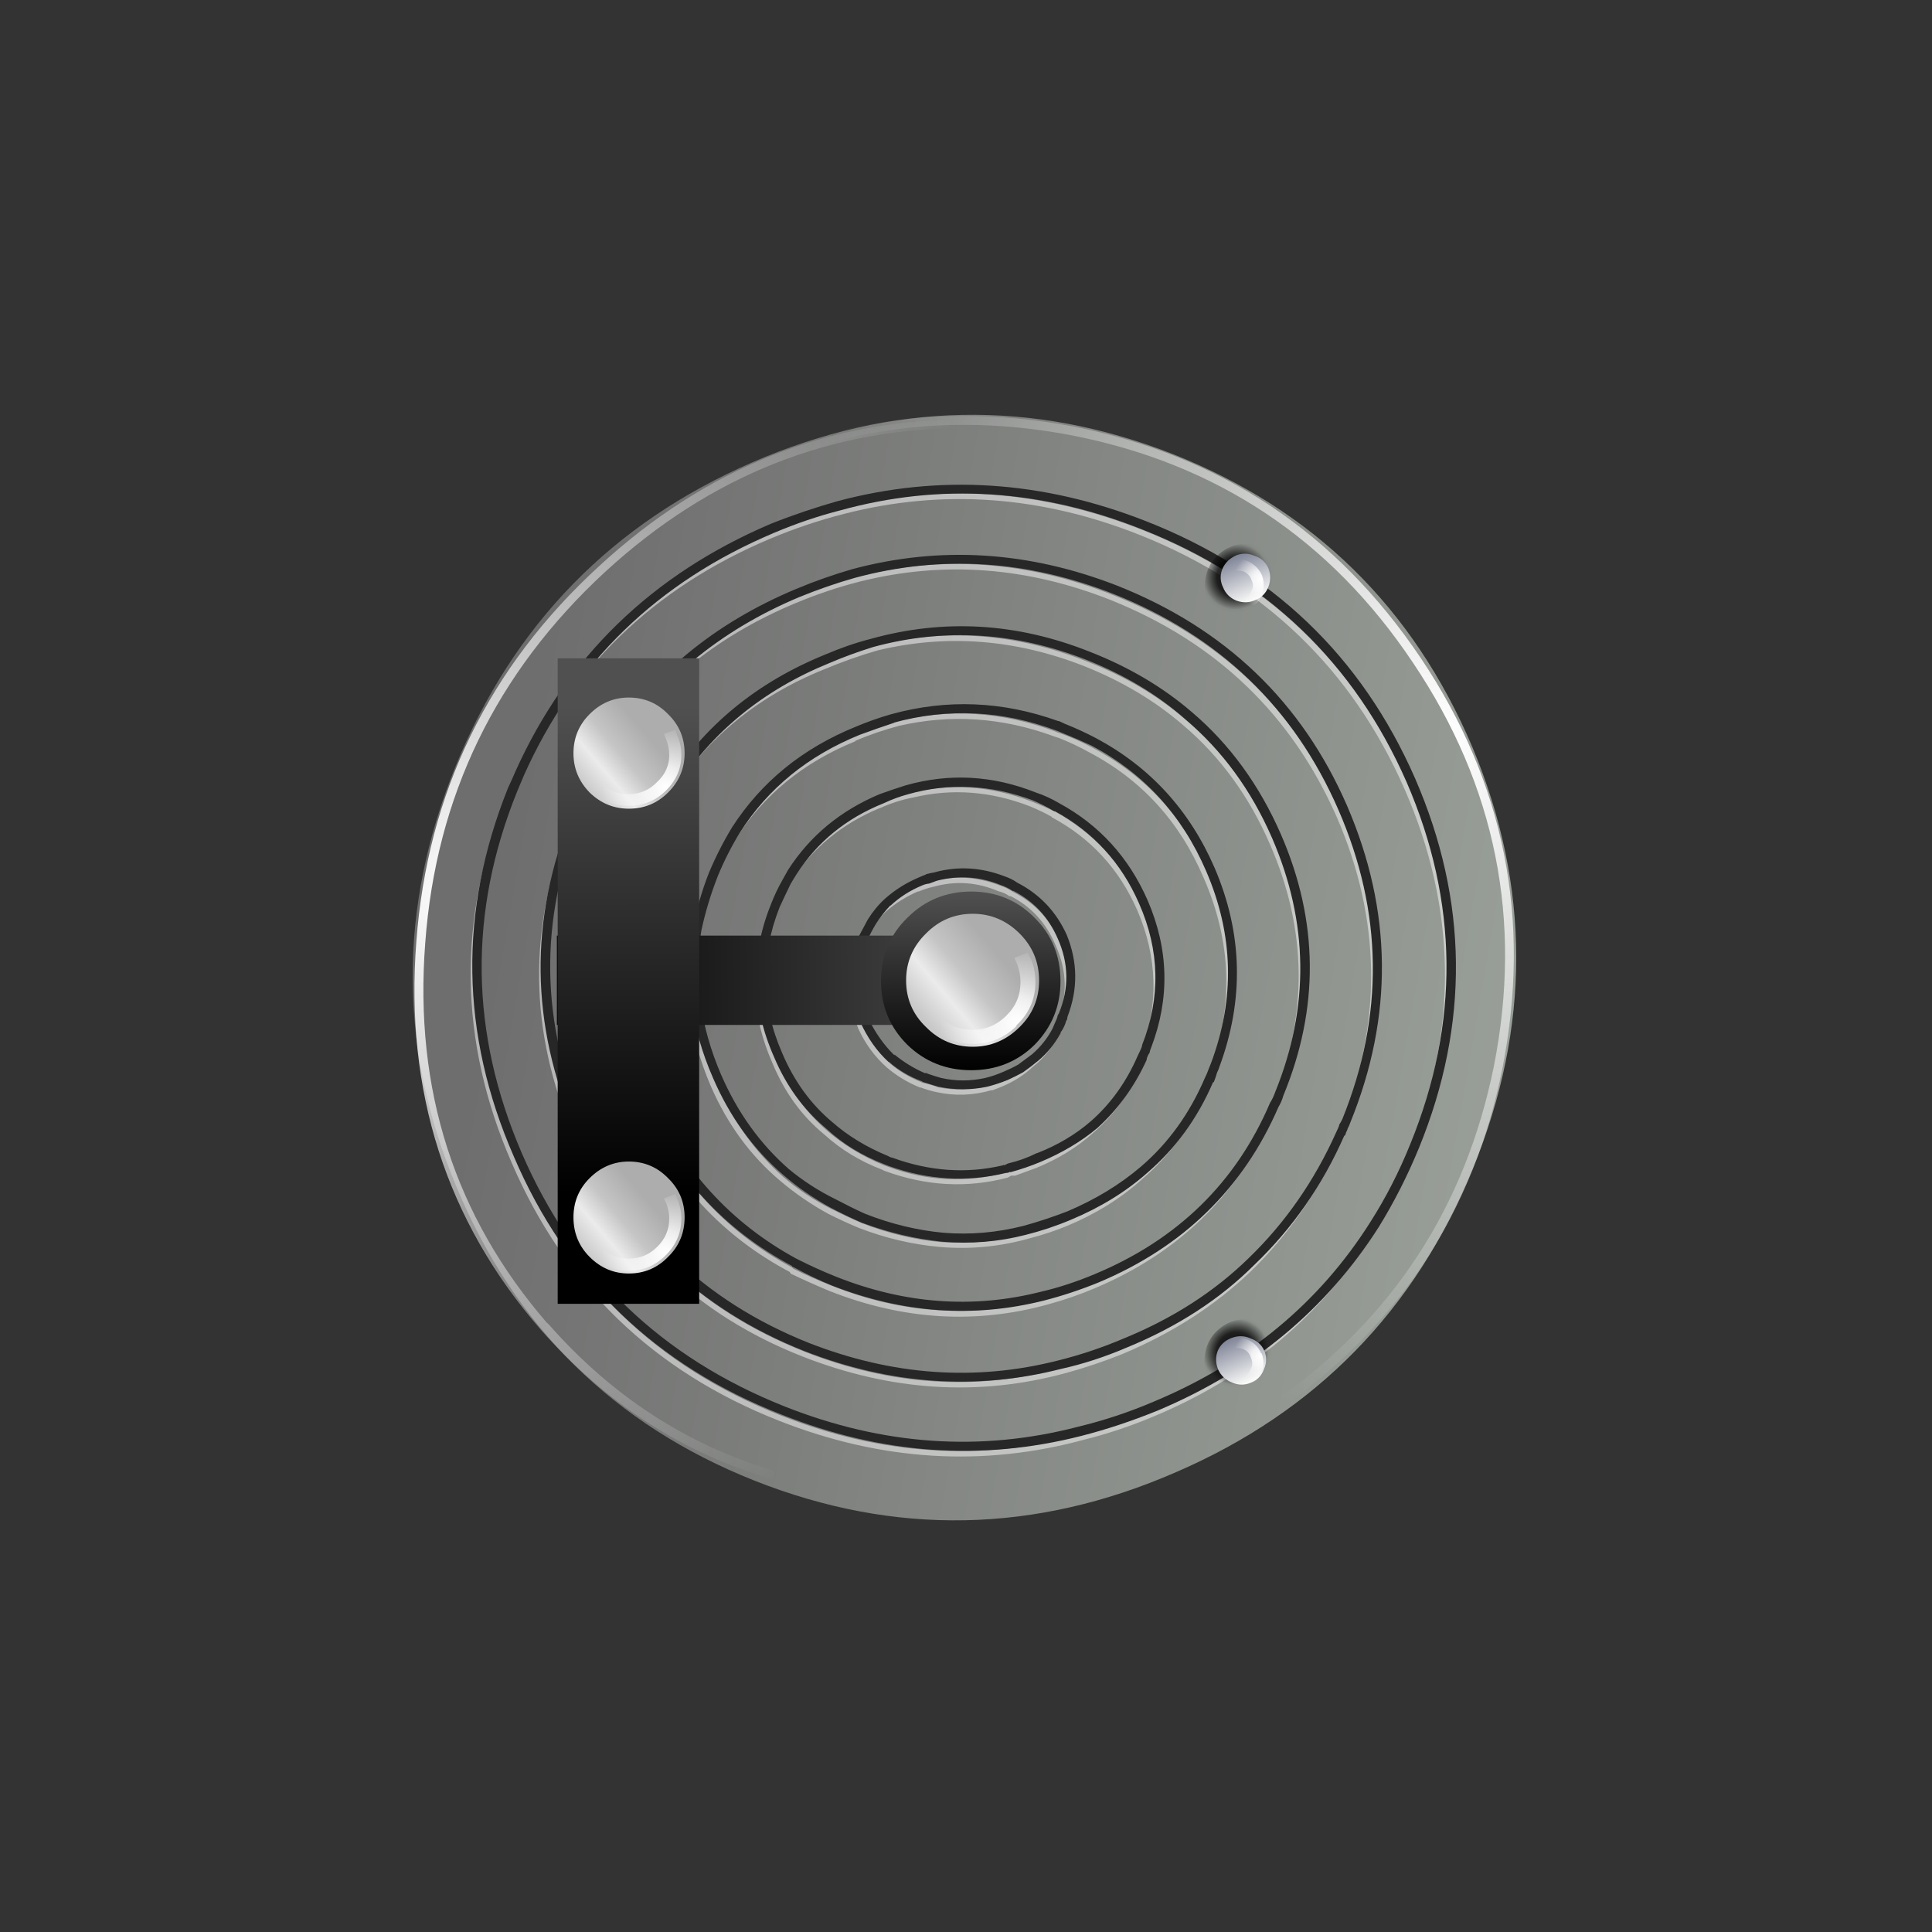 <?xml version="1.0" encoding="utf-8"?>
<!-- Generator: Adobe Illustrator 14.0.0, SVG Export Plug-In . SVG Version: 6.00 Build 43363)  -->
<!DOCTYPE svg PUBLIC "-//W3C//DTD SVG 1.1//EN" "http://www.w3.org/Graphics/SVG/1.1/DTD/svg11.dtd">
<svg version="1.1" id="Layer_2" xmlns="http://www.w3.org/2000/svg" xmlns:xlink="http://www.w3.org/1999/xlink" x="0px" y="0px"
	 width="239px" height="239px" viewBox="0 0 239 239" enable-background="new 0 0 239 239" xml:space="preserve">
<rect x="0" y="0" width="239" height="239" fill="#333333" stroke="none"/>
<g>
	<g>
		
			<linearGradient id="SVGID_1_" gradientUnits="userSpaceOnUse" x1="-1211.281" y1="2348.771" x2="-995.72" y2="2386.093" gradientTransform="matrix(1 0 0 1 1273.588 -2238.933)">
			<stop  offset="0" style="stop-color:#6E6E6E"/>
			<stop  offset="1" style="stop-color:#B8C2B7"/>
		</linearGradient>
		<path fill="url(#SVGID_1_)" d="M145.152,56.199c17.329,6.869,29.67,18.949,37,36.25c7.201,17.229,7.221,34.6,0.051,52.1
			c-7.17,17.57-19.399,30.08-36.699,37.555c-17.396,7.6-34.8,7.945-52.198,1.049c-17.33-6.898-29.602-18.979-36.802-36.25
			c-7.229-17.17-7.278-34.529-0.148-52.104c7.13-17.526,19.37-30.066,36.7-37.6C110.353,49.699,127.723,49.369,145.152,56.199z"/>
	</g>
	<g>
		<path fill="#FFFFFF" fill-opacity="0.498" d="M107.052,114.748c0.632-0.896,1.33-1.699,2.102-2.396c1.229-1.104,2.631-2,4.2-2.7
			c0.67-0.271,1.33-0.474,2-0.604c2.729-0.771,5.521-0.6,8.352,0.5c0.602,0.199,1.148,0.474,1.648,0.804
			c2.67,1.366,4.629,3.47,5.896,6.3c1.435,3.33,1.5,6.672,0.199,10c-0.029,0.066-0.068,0.172-0.102,0.301
			c-0.069,0.131-0.121,0.279-0.148,0.449c-0.199,0.396-0.398,0.801-0.602,1.2c-0.671,1.301-1.604,2.42-2.805,3.351
			c-0.525,0.5-1.129,0.971-1.799,1.399c-0.57,0.366-1.201,0.696-1.896,1c-0.475,0.196-0.934,0.38-1.398,0.551v-0.051
			c-2.301,0.67-4.58,0.75-6.851,0.25c-0.632-0.134-1.271-0.319-1.899-0.554c-0.101,0-0.221-0.026-0.351-0.102
			c-1.432-0.601-2.729-1.398-3.899-2.398c-1.471-1.301-2.631-2.881-3.5-4.75c-0.7-1.672-1.07-3.316-1.101-4.946
			c-0.102-1.771,0.22-3.53,0.948-5.304C106.321,116.278,106.651,115.519,107.052,114.748z M109.552,112.797
			c-0.698,0.671-1.3,1.451-1.8,2.354c-0.47,0.671-0.83,1.37-1.101,2.101c-0.63,1.67-0.92,3.354-0.852,5.05
			c0.03,1.569,0.37,3.133,1,4.7c0.802,1.771,1.9,3.279,3.302,4.55c1.13,0.974,2.42,1.729,3.851,2.304c0.1,0.066,0.18,0.1,0.25,0.1
			c0.6,0.131,1.22,0.32,1.85,0.551c2.132,0.436,4.28,0.32,6.45-0.35c0.434-0.131,0.879-0.281,1.354-0.451
			c0.629-0.299,1.229-0.58,1.801-0.85c0.699-0.4,1.279-0.854,1.75-1.354c1.102-0.896,1.971-1.979,2.602-3.25
			c0.199-0.371,0.369-0.75,0.5-1.146c0.07-0.133,0.133-0.25,0.199-0.354c0.068-0.131,0.104-0.271,0.104-0.396
			c1.271-3.133,1.196-6.25-0.199-9.354c-1.17-2.801-3.028-4.851-5.604-6.146c-0.025,0-0.076,0-0.146,0
			c-0.37-0.271-0.819-0.475-1.354-0.604c-2.629-1.131-5.317-1.317-8.049-0.551c-0.601,0.131-1.221,0.33-1.851,0.6v-0.049
			C112.071,110.918,110.723,111.769,109.552,112.797z M108.501,99.398c1.432-0.63,2.852-1.08,4.25-1.354
			c4.932-1.17,9.879-0.801,14.854,1.104c1.025,0.396,1.979,0.816,2.852,1.25h0.051c4.898,2.7,8.5,6.67,10.804,11.896
			c2.67,6.07,2.815,12.129,0.446,18.199c-0.065,0.199-0.146,0.369-0.25,0.5c-0.102,0.33-0.18,0.629-0.25,0.898
			c-1.5,3.37-3.551,6.146-6.146,8.352c-1.932,1.729-4.25,3.148-6.949,4.25c-0.897,0.33-1.771,0.648-2.602,0.949
			c-0.13,0-0.229,0-0.305,0c-0.064,0-0.129,0-0.195,0c-0.13,0.102-0.279,0.18-0.449,0.25c-5,1.301-10.021,1.029-15.05-0.801
			c-0.131-0.029-0.28-0.104-0.45-0.199c-2.7-1.029-5.08-2.479-7.149-4.354c-2.771-2.271-4.898-5.197-6.398-8.801
			c-2.771-6.271-2.88-12.521-0.352-18.75c0.399-1.026,0.87-2.021,1.399-2.949c0.229-0.397,0.431-0.771,0.601-1.102
			C99.973,104.547,103.731,101.428,108.501,99.398z M108.802,99.998h-0.05c-4.63,1.931-8.278,4.951-10.95,9.051
			c-0.17,0.33-0.38,0.724-0.648,1.15c-0.47,0.93-0.92,1.879-1.352,2.85c-2.43,6.07-2.318,12.17,0.352,18.304
			c1.471,3.396,3.53,6.25,6.2,8.55c2,1.729,4.33,3.146,7,4.25c0.198,0.066,0.38,0.131,0.55,0.2c4.801,1.771,9.631,2,14.5,0.696
			c0.2,0,0.351-0.066,0.45-0.196c0.129-0.028,0.195-0.021,0.195,0.05c0.07-0.068,0.174-0.104,0.305-0.104
			c0.83-0.301,1.695-0.631,2.602-1c2.568-1.066,4.818-2.422,6.75-4.051c2.5-2.199,4.448-4.92,5.852-8.146
			c0.132-0.271,0.25-0.528,0.354-0.804c0.028-0.172,0.118-0.37,0.25-0.602c2.198-5.931,2.028-11.82-0.5-17.648
			c-2.229-5.066-5.75-8.881-10.552-11.446v-0.054c-0.83-0.471-1.729-0.896-2.698-1.301c-4.83-1.869-9.631-2.229-14.399-1.1
			C111.571,98.918,110.171,99.369,108.802,99.998z M135.052,92.449c6.634,3.469,11.479,8.75,14.554,15.85
			c3.568,8.13,3.777,16.318,0.646,24.554c-0.066,0.196-0.182,0.431-0.352,0.696c-0.13,0.369-0.271,0.729-0.398,1.104
			c-2,4.5-4.75,8.25-8.25,11.25c-2.631,2.37-5.721,4.277-9.25,5.75c-1.471,0.602-2.971,1.102-4.5,1.5
			c-3.729,1.066-7.479,1.432-11.25,1.102c-3.37-0.301-6.7-1.08-10-2.352c-1.2-0.5-2.47-1.078-3.8-1.75
			c-2.131-1.17-4.101-2.521-5.9-4.05c-3.698-3.104-6.578-7.028-8.648-11.804c-2.63-6.172-3.43-12.301-2.399-18.396
			c0.432-2.33,1.13-4.65,2.102-6.949c0.8-2,1.72-3.83,2.75-5.5c3.601-5.631,8.648-9.75,15.148-12.351
			c1.87-0.804,3.7-1.435,5.5-1.899c6.5-1.57,12.979-1.15,19.451,1.25c0.271,0.129,0.527,0.229,0.799,0.299
			C132.552,91.217,133.822,91.778,135.052,92.449z M148.902,108.599c-2.97-6.974-7.699-12.149-14.199-15.554
			c-1.199-0.67-2.431-1.25-3.699-1.75c-0.229-0.066-0.479-0.146-0.75-0.25c-6.33-2.301-12.681-2.721-19.05-1.25
			c-1.801,0.474-3.601,1.08-5.398,1.854v0.051c-6.4,2.6-11.352,6.649-14.852,12.149c-1.03,1.67-1.95,3.43-2.75,5.3
			c-0.898,2.301-1.58,4.6-2.051,6.896c-1.029,5.934-0.22,11.898,2.45,17.898c2.068,4.729,4.851,8.631,8.351,11.699
			c1.8,1.527,3.75,2.83,5.852,3.896c1.27,0.631,2.52,1.224,3.75,1.75c3.229,1.271,6.47,2.051,9.698,2.354
			c3.771,0.271,7.473-0.104,11.104-1.104c1.5-0.472,2.932-1.021,4.301-1.646c3.568-1.434,6.631-3.271,9.199-5.5
			c3.396-2.934,6.066-6.58,8-10.949c0.131-0.398,0.271-0.771,0.396-1.104c0.17-0.271,0.303-0.527,0.398-0.801
			C152.623,124.519,152.373,116.528,148.902,108.599z M137.652,73.599c13.301,5.229,22.75,14.276,28.352,27.146
			c5.629,12.93,5.779,25.9,0.449,38.9c-0.101,0.3-0.229,0.58-0.399,0.852c-0.101,0.271-0.181,0.528-0.25,0.801
			c-2.771,6.17-6.446,11.479-11.05,15.949c-4.396,4.229-9.7,7.648-15.896,10.25c-2.33,0.934-4.67,1.721-7,2.354
			c-10.771,2.934-21.629,2.25-32.604-2.053c-13.2-5.197-22.62-14.276-28.25-27.25c-5.601-12.932-5.75-25.881-0.45-38.85
			c1.2-3.031,2.632-5.801,4.302-8.301c5.431-8.771,13.181-15.229,23.25-19.4c2.698-1.129,5.38-2.029,8.05-2.699
			C116.623,68.668,127.123,69.428,137.652,73.599z M165.354,101.047c-5.568-12.629-14.871-21.565-27.898-26.799
			c-10.397-4.131-20.771-4.896-31.102-2.301c-2.63,0.67-5.271,1.551-7.899,2.65c-10.03,4.17-17.721,10.52-23.051,19.05
			c-1.569,2.565-2.979,5.33-4.25,8.3c-5.229,12.801-5.05,25.6,0.551,38.4c5.47,12.729,14.729,21.68,27.8,26.85
			c10.802,4.271,21.521,4.92,32.149,1.951c2.329-0.604,4.646-1.381,6.95-2.354c6.102-2.566,11.316-5.932,15.646-10.103
			c4.5-4.397,8.119-9.631,10.854-15.698c0.129-0.229,0.25-0.479,0.352-0.75c0.129-0.271,0.25-0.531,0.353-0.802
			C171.033,126.58,170.883,113.778,165.354,101.047z M146.802,89.148c4.673,3.971,8.304,9,10.901,15.1
			c4.697,10.67,4.85,21.379,0.447,32.15c-0.13,0.471-0.33,0.921-0.604,1.352c-4.327,10.028-11.729,17.25-22.196,21.648
			c-1.83,0.771-3.724,1.422-5.649,1.949c-8.972,2.5-18,1.947-27.101-1.648c-1.602-0.67-3.2-1.38-4.802-2.148
			c0-0.066-0.02-0.102-0.05-0.102l-0.05-0.101c-8.37-4.435-14.551-11.134-18.551-20.104c-0.399-1.029-0.75-2.07-1.05-3.102
			c-3.432-9.699-3.222-19.42,0.648-29.15c1.03-2.529,2.229-4.869,3.602-7c4.568-7.17,11-12.449,19.3-15.85
			c2.301-0.975,4.551-1.73,6.75-2.303c8.631-2.131,17.281-1.479,25.951,1.949C139.123,83.627,143.272,86.078,146.802,89.148z
			 M157.104,104.449c-2.568-5.931-6.148-10.851-10.75-14.75c-3.475-3-7.555-5.431-12.25-7.301c-8.5-3.33-17-3.98-25.5-1.949
			c-2.2,0.629-4.42,1.42-6.649,2.35c-8.229,3.33-14.57,8.529-19,15.604c-1.301,2.131-2.471,4.42-3.5,6.85
			c-3.87,9.57-4.12,19.129-0.75,28.701c0.369,1,0.75,2.021,1.149,3.051c3.898,8.802,9.95,15.398,18.148,19.802
			c0.069,0.067,0.12,0.118,0.149,0.147c1.53,0.771,3.12,1.471,4.75,2.102c8.83,3.529,17.729,4.055,26.701,1.555
			c1.868-0.5,3.682-1.131,5.445-1.898c10.271-4.271,17.57-11.33,21.899-21.2c0.171-0.472,0.351-0.921,0.55-1.353
			C161.832,125.547,161.703,114.979,157.104,104.449z M141.052,66.199c-12.229-4.871-24.418-5.75-36.55-2.65
			c-3.068,0.771-6.148,1.804-9.25,3.104c-14.398,6.066-24.75,16.08-31.05,30.051c-0.271,0.629-0.57,1.279-0.9,1.949
			c-6,15.1-5.778,30.102,0.65,45c6.47,14.932,17.35,25.422,32.649,31.451c12.5,4.971,25.021,5.729,37.55,2.299
			c2.729-0.729,5.45-1.684,8.146-2.854c11.673-4.83,20.673-12.271,27-22.299c1.933-3,3.58-6.223,4.949-9.647
			c6.17-15.134,6-30.134-0.5-45C167.223,82.769,156.322,72.297,141.052,66.199z M95.001,66.047c3.13-1.329,6.229-2.396,9.3-3.195
			c12.271-3.104,24.603-2.2,37,2.695c15.474,6.131,26.481,16.725,33.054,31.75c6.602,15.104,6.771,30.281,0.5,45.555
			c-1.369,3.5-3.053,6.75-5.053,9.75c-6.367,10.195-15.42,17.75-27.146,22.646c-2.801,1.17-5.578,2.104-8.354,2.799
			c-12.629,3.475-25.278,2.701-37.948-2.299c-15.5-6.102-26.521-16.729-33.052-31.896c-6.568-15.07-6.77-30.225-0.6-45.45
			c0.271-0.63,0.55-1.271,0.85-1.899C69.881,82.328,80.373,72.178,95.001,66.047z"/>
	</g>
	<g>
		<path fill="#272727" d="M138.203,72.449c13.368,5.299,22.851,14.379,28.448,27.25c5.601,13,5.729,26.049,0.397,39.149
			c-0.103,0.3-0.221,0.565-0.353,0.8v0.051c-0.131,0.27-0.229,0.52-0.301,0.75l-0.103,0.051
			c-2.696,6.129-6.396,11.449-11.101,15.949c-4.271,4.27-9.528,7.68-15.801,10.25c-2.729,1.17-5.449,2.051-8.149,2.648
			c-10.5,2.67-21.069,1.932-31.7-2.199c-13.271-5.271-22.72-14.398-28.35-27.398c-5.601-13.031-5.75-26.051-0.45-39.051
			c1.229-3,2.67-5.8,4.3-8.4c5.432-8.695,13.25-15.18,23.45-19.445c2.33-0.975,4.649-1.78,6.95-2.45
			C116.321,67.498,127.231,68.178,138.203,72.449z M157.354,103.648c-2.568-5.9-6.148-10.8-10.75-14.699
			c-3.398-3-7.45-5.431-12.148-7.301c-8.871-3.475-17.682-4-26.451-1.604c-1.83,0.57-3.648,1.229-5.448,2
			c-8.172,3.33-14.5,8.521-19,15.554c-1.37,2.101-2.53,4.366-3.5,6.8c-3.802,9.566-4.03,19.102-0.7,28.602
			c0.33,0.971,0.72,1.935,1.148,2.899c3.87,8.771,9.87,15.369,18,19.8c0.102,0.029,0.17,0.069,0.2,0.102
			c1.529,0.771,3.08,1.474,4.649,2.104c8.5,3.396,16.971,4.029,25.398,1.896c2.271-0.525,4.5-1.271,6.699-2.196
			c10.229-4.271,17.449-11.319,21.649-21.149c0.271-0.431,0.479-0.881,0.646-1.351C162.022,124.569,161.883,114.078,157.354,103.648
			z M147.453,88.099c4.67,3.97,8.33,9,11,15.101c4.67,10.729,4.771,21.52,0.299,32.35c-0.129,0.474-0.328,0.934-0.601,1.398
			c-4.368,10.069-11.778,17.303-22.25,21.699c-2.3,0.934-4.569,1.684-6.8,2.25c-8.67,2.17-17.38,1.553-26.149-1.854
			c-1.631-0.67-3.229-1.433-4.801-2.301c-0.029,0-0.08-0.021-0.149-0.052l-0.05-0.103c-8.4-4.471-14.57-11.197-18.5-20.197
			c-0.471-1.03-0.851-2.055-1.15-3.055c-3.47-9.801-3.25-19.577,0.65-29.35c1.029-2.5,2.229-4.83,3.6-7
			c4.57-7.229,11.07-12.57,19.5-16c1.932-0.83,3.82-1.479,5.65-1.949c9.069-2.529,18.119-2,27.149,1.604
			C139.652,82.519,143.854,84.998,147.453,88.099z M103.901,63.148c-2.729,0.7-5.43,1.62-8.102,2.75
			c-14.43,6.066-24.77,16.08-31,30.051c-0.27,0.629-0.528,1.27-0.8,1.899c-6.068,14.97-5.88,29.896,0.55,44.8
			c6.4,14.83,17.25,25.275,32.552,31.352c12.13,4.801,24.22,5.631,36.25,2.5c3.195-0.771,6.314-1.801,9.352-3.102
			c11.568-4.828,20.5-12.229,26.801-22.199c1.934-3.029,3.58-6.25,4.949-9.648c6.131-15.026,5.979-29.971-0.449-44.801
			c-6.5-14.799-17.397-25.22-32.698-31.25C128.772,60.498,116.302,59.717,103.901,63.148z M95.353,64.797
			c2.771-1.1,5.521-2.025,8.25-2.799c12.63-3.371,25.332-2.551,38.101,2.449c15.604,6.1,26.721,16.721,33.354,31.85
			c6.565,15.131,6.729,30.354,0.5,45.65c-1.435,3.5-3.104,6.778-5.001,9.85c-6.5,10.201-15.619,17.771-27.354,22.701
			c-3.199,1.299-6.369,2.354-9.5,3.148c-12.33,3.131-24.669,2.25-37-2.648c-15.601-6.102-26.648-16.75-33.148-31.951
			c-6.602-15.129-6.83-30.329-0.7-45.6c0.3-0.63,0.601-1.3,0.898-2C70.123,81.278,80.651,71.068,95.353,64.797z M137.802,73.498
			c-10.729-4.229-21.43-4.896-32.1-2c-2.229,0.631-4.5,1.42-6.801,2.354c-9.93,4.17-17.569,10.521-22.899,19.05
			c-1.568,2.526-2.97,5.27-4.2,8.2c-5.17,12.729-4.979,25.472,0.552,38.196c5.431,12.67,14.648,21.604,27.648,26.805
			c10.37,4.066,20.67,4.799,30.899,2.195c2.7-0.67,5.381-1.566,8.051-2.695c6.069-2.475,11.229-5.779,15.502-9.951
			c4.526-4.369,8.147-9.568,10.85-15.604c0.133-0.271,0.25-0.526,0.354-0.801v-0.102c0.131-0.199,0.271-0.434,0.396-0.699
			c5.199-12.869,5.029-25.63-0.5-38.301C160.053,87.547,150.803,78.668,137.802,73.498z M110.151,112.047v-0.049
			c-0.67,0.699-1.271,1.47-1.8,2.299c-0.399,0.671-0.771,1.371-1.102,2.104c-0.601,1.63-0.88,3.276-0.851,4.95
			c0.03,1.566,0.398,3.1,1.101,4.6h-0.1c0.87,1.801,1.95,3.33,3.25,4.603v-0.103c1.131,0.933,2.381,1.7,3.75,2.301
			c0.101,0,0.2,0,0.301,0v0.052c0.569,0.198,1.149,0.384,1.75,0.554c1.8,0.396,3.6,0.396,5.399,0
			c0.729-0.17,1.521-0.436,2.352-0.804c0.629-0.271,1.221-0.552,1.75-0.853c0.629-0.47,1.221-0.897,1.75-1.3l0.049-0.05
			c1-0.87,1.819-1.9,2.451-3.104c0.17-0.396,0.329-0.78,0.5-1.146c0.068-0.174,0.118-0.33,0.148-0.5
			c0.025-0.029,0.08-0.12,0.146-0.25c1.271-3.104,1.223-6.184-0.146-9.25c-1.17-2.674-3-4.634-5.5-5.9h-0.104
			c-0.432-0.299-0.896-0.529-1.396-0.699c-2.604-1.068-5.25-1.25-7.951-0.551c-0.3,0.101-0.619,0.221-0.949,0.351
			c-0.301,0.03-0.57,0.104-0.801,0.2C112.623,110.127,111.283,110.979,110.151,112.047z M106.203,115.898
			c0.369-0.699,0.75-1.42,1.149-2.15c0.63-1,1.33-1.85,2.101-2.549c1.229-1.101,2.63-1.98,4.199-2.65
			c0.301-0.131,0.58-0.25,0.851-0.35l0.05-0.051c0.37-0.104,0.75-0.184,1.15-0.25h-0.05c2.87-0.771,5.729-0.604,8.602,0.5
			c0.604,0.2,1.129,0.471,1.604,0.801c2.771,1.43,4.801,3.579,6.102,6.449c1.371,3.37,1.398,6.729,0.104,10.102
			c-0.028,0.131-0.054,0.25-0.054,0.354c-0.102,0.13-0.17,0.275-0.196,0.446c-0.17,0.474-0.369,0.854-0.604,1.147v0.103
			c-0.729,1.329-1.646,2.474-2.75,3.397c-0.602,0.5-1.229,0.979-1.896,1.45c-0.604,0.33-1.229,0.646-1.899,0.95
			c-0.897,0.365-1.771,0.646-2.601,0.85c-1.935,0.4-3.899,0.4-5.899,0h-0.05c-0.63-0.199-1.229-0.379-1.8-0.55
			c-0.102-0.03-0.2-0.079-0.302-0.149c-1.528-0.564-2.88-1.368-4.05-2.396h-0.051c-1.43-1.304-2.6-2.95-3.5-4.95
			c-0.699-1.699-1.079-3.38-1.149-5.05C105.183,119.547,105.501,117.729,106.203,115.898z M112.353,98.248c-1,0.271-2,0.631-3,1.104
			c-4.67,1.866-8.28,4.815-10.852,8.851c-0.229,0.369-0.47,0.75-0.7,1.149c-0.47,0.97-0.92,1.92-1.35,2.851
			c-2.4,6.069-2.301,12.08,0.3,18.049c1.472,3.472,3.53,6.318,6.2,8.551c1.93,1.699,4.229,3.104,6.899,4.199
			c0.17,0.104,0.318,0.17,0.448,0.199h0.052c4.63,1.699,9.22,2.021,13.75,0.949c0.066-0.068,0.117-0.068,0.146,0h0.051
			c0.068-0.068,0.121-0.104,0.148-0.104c0.131-0.066,0.25-0.12,0.352-0.146c1.17-0.271,2.318-0.684,3.449-1.25h0.051
			c2.5-0.974,4.724-2.279,6.648-3.949c2.473-2.17,4.396-4.869,5.801-8.101c0.131-0.271,0.25-0.521,0.354-0.75
			c0.102-0.2,0.17-0.399,0.195-0.604c2.305-5.869,2.172-11.699-0.396-17.5c-2.198-5.029-5.671-8.83-10.399-11.399
			c-0.026,0-0.065,0-0.101,0c-0.83-0.5-1.72-0.946-2.649-1.351C122.552,97.068,117.421,96.818,112.353,98.248z M108.802,98.248
			c1.102-0.396,2.182-0.77,3.25-1.1c5.4-1.529,10.771-1.23,16.103,0.896c1,0.33,1.95,0.771,2.852,1.304
			c4.973,2.696,8.619,6.696,10.949,12c2.631,6.065,2.778,12.146,0.449,18.25c-0.104,0.229-0.171,0.446-0.199,0.646
			c-0.17,0.229-0.278,0.479-0.351,0.75v0.104c-1.5,3.3-3.53,6.116-6.104,8.446c-2,1.67-4.351,3.068-7.049,4.199
			c-1.201,0.5-2.422,0.92-3.649,1.25h-0.198l-0.055,0.051c-0.1,0.029-0.195,0.054-0.301,0.054h-0.049
			c-4.802,1.17-9.632,0.88-14.5-0.854c-0.171-0.07-0.33-0.131-0.5-0.199c-2.801-1.066-5.221-2.551-7.25-4.446
			c-2.801-2.33-4.95-5.279-6.45-8.854c-2.8-6.33-2.92-12.646-0.351-18.949c0.398-1.026,0.87-2.021,1.398-2.946
			c0.271-0.474,0.5-0.884,0.7-1.25C100.203,103.398,103.973,100.278,108.802,98.248z M149.203,107.748
			c-2.973-6.896-7.682-12.069-14.15-15.5c-1.229-0.569-2.471-1.1-3.696-1.6c-0.229-0.104-0.479-0.199-0.75-0.3
			c-6.67-2.474-13.354-2.78-20.049-0.95h0.1c-1.43,0.471-2.869,0.971-4.3,1.5c-6.399,2.6-11.33,6.62-14.8,12.051
			c-1.03,1.67-1.95,3.469-2.75,5.399c-0.9,2.3-1.58,4.565-2.052,6.8c-0.93,5.896-0.12,11.83,2.45,17.801
			c2.029,4.67,4.819,8.551,8.352,11.649c1.771,1.471,3.698,2.721,5.8,3.75c1.271,0.67,2.479,1.271,3.648,1.8
			c3.229,1.271,6.472,2.05,9.7,2.352c3.33,0.271,6.63-0.021,9.898-0.852c1.83-0.5,3.646-1.104,5.445-1.8
			c3.475-1.476,6.48-3.304,9.055-5.5c3.396-2.899,6.051-6.57,7.945-11c0.174-0.33,0.32-0.685,0.451-1.054
			c0.104-0.271,0.199-0.521,0.299-0.75C152.803,123.547,152.604,115.619,149.203,107.748z M135.552,91.297
			c6.7,3.57,11.604,8.921,14.7,16.055c3.473,8.1,3.672,16.3,0.604,24.6c-0.068,0.229-0.17,0.479-0.303,0.75
			c-0.1,0.371-0.229,0.75-0.396,1.15l-0.104,0.05c-1.93,4.47-4.646,8.2-8.146,11.2c-2.631,2.327-5.779,4.271-9.449,5.8
			c-1.83,0.771-3.682,1.382-5.551,1.853c-3.369,0.869-6.818,1.147-10.35,0.854c-3.302-0.33-6.62-1.119-9.95-2.354
			c-1.3-0.566-2.58-1.182-3.852-1.853c-2.13-1.17-4.08-2.521-5.851-4.05c-3.729-3.2-6.63-7.2-8.699-12
			c-2.7-6.174-3.53-12.305-2.5-18.4c0.43-2.369,1.102-4.699,2-7c0.83-1.97,1.779-3.83,2.852-5.6c3.63-5.634,8.729-9.779,15.3-12.45
			c1.5-0.63,2.971-1.149,4.398-1.55c6.899-1.9,13.781-1.62,20.649,0.85h0.101c0.271,0.131,0.521,0.25,0.75,0.351
			C133.082,90.078,134.354,90.668,135.552,91.297z"/>
	</g>
	<g>
		
			<radialGradient id="SVGID_2_" cx="-2008.894" cy="-4194.025" r="6.971" gradientTransform="matrix(-0.384 0.634 -0.62 -0.361 -3218.763 -169.05)" gradientUnits="userSpaceOnUse">
			<stop  offset="0" style="stop-color:#000000"/>
			<stop  offset="0.478" style="stop-color:#000000;stop-opacity:0.784"/>
			<stop  offset="0.573" style="stop-color:#000000;stop-opacity:0.577"/>
			<stop  offset="0.8" style="stop-color:#000000;stop-opacity:0.028"/>
			<stop  offset="0.882" style="stop-color:#000000;stop-opacity:0"/>
		</radialGradient>
		<path fill="url(#SVGID_2_)" d="M156.582,76.059c-1.107,0.811-2.312,1.13-3.603,0.945c-1.317-0.17-2.356-0.789-3.106-1.855
			c-0.75-1.07-1-2.271-0.75-3.609c0.221-1.33,0.869-2.41,1.959-3.229c1.092-0.83,2.291-1.149,3.608-0.979
			c1.289,0.18,2.317,0.813,3.093,1.89c0.737,1.094,0.987,2.29,0.75,3.61C158.313,74.178,157.662,75.248,156.582,76.059z"/>
		<g>
			
				<linearGradient id="SVGID_3_" gradientUnits="userSpaceOnUse" x1="-1120.71" y1="2307.606" x2="-1118.284" y2="2313.165" gradientTransform="matrix(1 0 0 1 1273.588 -2238.933)">
				<stop  offset="0" style="stop-color:#7E8396"/>
				<stop  offset="1" style="stop-color:#FDFDFB"/>
			</linearGradient>
			<path fill="url(#SVGID_3_)" d="M156.902,70.297c0.301,0.771,0.301,1.531,0,2.305c-0.3,0.77-0.818,1.3-1.55,1.6
				c-0.771,0.371-1.569,0.4-2.399,0.101c-0.801-0.329-1.351-0.88-1.649-1.646c-0.366-0.73-0.396-1.48-0.101-2.25
				c0.33-0.771,0.899-1.33,1.699-1.701c0.771-0.299,1.53-0.279,2.301,0.051C156.002,69.019,156.572,69.528,156.902,70.297z"/>
		</g>
		<g>
			
				<radialGradient id="SVGID_4_" cx="-1830.487" cy="-3360.388" r="3.418" gradientTransform="matrix(-0.38 0.925 -0.947 -0.373 -3721.841 511.436)" gradientUnits="userSpaceOnUse">
				<stop  offset="0" style="stop-color:#FFFFFF"/>
				<stop  offset="0.333" style="stop-color:#FEFEFE;stop-opacity:0.796"/>
				<stop  offset="1" style="stop-color:#F6F6F6;stop-opacity:0"/>
			</radialGradient>
			<path fill="url(#SVGID_4_)" d="M154.303,69.398c0.83,0.37,1.434,0.95,1.803,1.75c0.301,0.83,0.301,1.62,0,2.35
				c-0.104,0.431-0.277,0.78-0.553,1.051l-0.5,0.5l-1-0.85l0.5-0.551c0.133-0.17,0.23-0.37,0.303-0.604
				c0.197-0.396,0.182-0.851-0.053-1.351c-0.17-0.43-0.479-0.771-0.947-1c-0.432-0.13-0.898-0.13-1.398,0l-0.602,0.25l-0.5-1.2
				l0.602-0.35C152.783,69.127,153.572,69.127,154.303,69.398z"/>
		</g>
	</g>
	<g>
		
			<radialGradient id="SVGID_5_" cx="-2008.906" cy="-4194.021" r="6.977" gradientTransform="matrix(-0.384 0.634 -0.62 -0.361 -3218.812 -73.15)" gradientUnits="userSpaceOnUse">
			<stop  offset="0" style="stop-color:#000000"/>
			<stop  offset="0.478" style="stop-color:#000000;stop-opacity:0.784"/>
			<stop  offset="0.573" style="stop-color:#000000;stop-opacity:0.577"/>
			<stop  offset="0.8" style="stop-color:#000000;stop-opacity:0.028"/>
			<stop  offset="0.882" style="stop-color:#000000;stop-opacity:0"/>
		</radialGradient>
		<path fill="url(#SVGID_5_)" d="M156.533,171.957c-1.109,0.814-2.313,1.131-3.602,0.951c-1.32-0.17-2.36-0.791-3.11-1.852
			c-0.75-1.068-1-2.271-0.75-3.609c0.222-1.33,0.87-2.41,1.962-3.229c1.09-0.828,2.288-1.146,3.607-0.979
			c1.291,0.18,2.316,0.811,3.09,1.891c0.74,1.09,0.99,2.289,0.75,3.609C158.264,170.08,157.612,171.148,156.533,171.957z"/>
		<g>
			
				<linearGradient id="SVGID_6_" gradientUnits="userSpaceOnUse" x1="-1121.268" y1="2404.385" x2="-1118.841" y2="2409.948" gradientTransform="matrix(1 0 0 1 1273.588 -2238.933)">
				<stop  offset="0" style="stop-color:#7E8396"/>
				<stop  offset="1" style="stop-color:#FDFDFB"/>
			</linearGradient>
			<path fill="url(#SVGID_6_)" d="M154.652,165.547c0.829,0.305,1.396,0.781,1.7,1.451c0.369,0.771,0.369,1.568,0,2.398
				c-0.271,0.77-0.804,1.316-1.604,1.646c-0.771,0.328-1.525,0.328-2.299,0c-0.802-0.301-1.382-0.83-1.75-1.604
				c-0.33-0.801-0.353-1.58-0.052-2.354c0.328-0.729,0.88-1.25,1.646-1.551C153.104,165.217,153.883,165.217,154.652,165.547z"/>
		</g>
		<g>
			
				<radialGradient id="SVGID_7_" cx="-1740.981" cy="-3396.853" r="3.42" gradientTransform="matrix(-0.38 0.925 -0.947 -0.373 -3722.435 511.202)" gradientUnits="userSpaceOnUse">
				<stop  offset="0" style="stop-color:#FFFFFF"/>
				<stop  offset="0.333" style="stop-color:#FEFEFE;stop-opacity:0.796"/>
				<stop  offset="1" style="stop-color:#F6F6F6;stop-opacity:0"/>
			</radialGradient>
			<path fill="url(#SVGID_7_)" d="M156.002,167.398h0.051c0.33,0.801,0.33,1.58,0,2.352c-0.129,0.33-0.328,0.648-0.6,0.949
				l-0.451,0.5l-1-0.852l0.451-0.5c0.129-0.174,0.25-0.383,0.35-0.648c0.172-0.398,0.133-0.852-0.1-1.352
				c-0.17-0.475-0.474-0.777-0.9-0.949c-0.471-0.17-0.947-0.184-1.447-0.051l-0.604,0.25l-0.449-1.148l0.604-0.352
				c0.771-0.27,1.551-0.229,2.352,0.102C155.053,165.998,155.633,166.57,156.002,167.398z"/>
		</g>
	</g>
	<g>
		
			<radialGradient id="SVGID_8_" cx="-1113.568" cy="-2292.577" r="84.759" gradientTransform="matrix(-0.193 0.981 -0.98 -0.193 -2283.247 740.901)" gradientUnits="userSpaceOnUse">
			<stop  offset="0" style="stop-color:#FFFFFF"/>
			<stop  offset="1" style="stop-color:#FAFAFA;stop-opacity:0"/>
		</radialGradient>
		<path fill="url(#SVGID_8_)" d="M184.803,131.898c3.57-18.07,0.23-34.699-10-49.9c-10.199-15.27-24.279-24.648-42.251-28.148
			c-18-3.434-34.646-0.03-49.948,10.195c-4.771,3.23-8.972,6.854-12.602,10.854c-0.13,0.13-0.3,0.181-0.5,0.146
			c-0.13,0.031-0.271-0.02-0.398-0.146c-0.069-0.13-0.13-0.271-0.2-0.399c0-0.131,0.07-0.271,0.2-0.396
			c3.698-4,7.97-7.65,12.8-10.949c15.57-10.4,32.521-13.871,50.851-10.4c18.229,3.57,32.57,13.119,43.002,28.65
			c10.369,15.43,13.729,32.35,10.104,50.75c-3.529,17.631-12.631,31.631-27.303,42c-0.131,0.102-0.271,0.145-0.396,0.145
			c-0.17-0.1-0.32-0.195-0.449-0.299c-0.103-0.131-0.146-0.27-0.146-0.396c0.102-0.174,0.196-0.305,0.301-0.398
			C172.283,163.07,181.273,149.297,184.803,131.898z"/>
	</g>
	<g>
		
			<radialGradient id="SVGID_9_" cx="-3493.463" cy="3266.006" r="84.485" gradientTransform="matrix(0.736 -0.677 0.63 0.723 571.04 -4615.255)" gradientUnits="userSpaceOnUse">
			<stop  offset="0" style="stop-color:#FFFFFF"/>
			<stop  offset="1" style="stop-color:#FAFAFA;stop-opacity:0"/>
		</radialGradient>
		<path fill="url(#SVGID_9_)" d="M120.203,52.797c-0.17,0.07-0.302,0.121-0.4,0.15c-16.93-0.1-31.918,5.83-44.948,17.801
			c-13.5,12.469-20.92,27.771-22.25,45.899c-1.399,18.13,3.63,33.817,15.101,47.05h0.05c7.87,8.971,17.2,15.051,28,18.25v1.102
			c-11.17-3.195-20.8-9.395-28.898-18.602c-11.675-13.47-16.785-29.449-15.355-47.949c1.37-18.431,8.92-33.931,22.649-46.5
			c13.229-12.17,28.45-18.201,45.647-18.101c0.134-0.069,0.271-0.03,0.401,0.101c0.1,0.104,0.17,0.271,0.198,0.5
			C120.402,52.627,120.332,52.729,120.203,52.797z"/>
	</g>
</g>
<g>
	<g>
		<g>
			<g>
				
					<linearGradient id="SVGID_10_" gradientUnits="userSpaceOnUse" x1="-512.95" y1="301.345" x2="-450.421" y2="301.345" gradientTransform="matrix(1 -0.012 0.012 1 574.723 -185.974)">
					<stop  offset="0" style="stop-color:#000000"/>
					<stop  offset="1" style="stop-color:#4F504F"/>
				</linearGradient>
				<rect x="68.89" y="115.74" fill="url(#SVGID_10_)" width="55.799" height="11.05"/>
			</g>
			<g>
				
					<linearGradient id="SVGID_11_" gradientUnits="userSpaceOnUse" x1="-2118.002" y1="36.091" x2="-2057.702" y2="36.091" gradientTransform="matrix(1.658375e-005 -1 1 -0.001 41.684 -1970.272)">
					<stop  offset="0" style="stop-color:#000000"/>
					<stop  offset="1" style="stop-color:#4F504F"/>
				</linearGradient>
				<rect x="68.99" y="81.44" fill="url(#SVGID_11_)" width="17.5" height="79.85"/>
			</g>
		</g>
		<g>
			
				<linearGradient id="SVGID_12_" gradientUnits="userSpaceOnUse" x1="-2102.859" y1="78.468" x2="-2080.833" y2="78.468" gradientTransform="matrix(4.540295e-005 -1 1 -0.001 41.717 -1970.272)">
				<stop  offset="0" style="stop-color:#000000"/>
				<stop  offset="1" style="stop-color:#4F504F"/>
			</linearGradient>
			<path fill="url(#SVGID_12_)" d="M112.24,113.54c2.17-2.17,4.8-3.25,7.9-3.25c3.1,0,5.719,1.08,7.85,3.25
				c2.13,2.1,3.199,4.72,3.199,7.851c0,3.069-1.069,5.68-3.199,7.85c-2.131,2.1-4.75,3.15-7.85,3.15c-3.101,0-5.73-1.051-7.9-3.15
				c-2.17-2.17-3.25-4.78-3.25-7.85C108.99,118.26,110.07,115.65,112.24,113.54z"/>
		</g>
		<g>
			<g>
				
					<linearGradient id="SVGID_13_" gradientUnits="userSpaceOnUse" x1="-1241.59" y1="485.916" x2="-1227.825" y2="485.916" gradientTransform="matrix(0.763 -0.647 0.647 0.763 702.92 -1073.701)">
					<stop  offset="0" style="stop-color:#B7B7B7"/>
					<stop  offset="0.267" style="stop-color:#C9C9C9"/>
					<stop  offset="0.502" style="stop-color:#EBEBEB"/>
					<stop  offset="0.71" style="stop-color:#C5C5C5"/>
					<stop  offset="1" style="stop-color:#ADADAD"/>
				</linearGradient>
				<path fill="url(#SVGID_13_)" d="M82.64,98.04c-1.33,1.33-2.95,2-4.85,2c-1.87,0-3.48-0.67-4.85-2c-1.33-1.37-2-2.98-2-4.85
					c0-1.9,0.67-3.52,2-4.85c1.37-1.37,2.98-2.05,4.85-2.05c1.9,0,3.52,0.68,4.85,2.05c1.37,1.33,2.05,2.95,2.05,4.85
					C84.69,95.06,84.01,96.68,82.64,98.04z"/>
			</g>
			<g>
				
					<radialGradient id="SVGID_14_" cx="-2067.123" cy="-687.66" r="7.912" gradientTransform="matrix(6.319115e-005 -1 -1 6.319115e-005 -605.187 -1969.636)" gradientUnits="userSpaceOnUse">
					<stop  offset="0" style="stop-color:#FFFFFF"/>
					<stop  offset="0.333" style="stop-color:#FEFEFE;stop-opacity:0.796"/>
					<stop  offset="1" style="stop-color:#F6F6F6;stop-opacity:0"/>
				</radialGradient>
				<path fill="url(#SVGID_14_)" d="M83.79,91.04c0.33,0.7,0.5,1.48,0.5,2.35c0,1.7-0.65,3.18-1.95,4.45
					c-1.27,1.23-2.78,1.85-4.55,1.85c-1.73,0-3.22-0.58-4.45-1.75l-0.5-0.5l1-1.05l0.55,0.5c0.93,0.9,2.07,1.35,3.4,1.35
					c1.37,0,2.53-0.5,3.5-1.5c1-0.93,1.5-2.05,1.5-3.35c0-0.63-0.12-1.25-0.35-1.85l-0.3-0.75l1.4-0.5L83.79,91.04z"/>
			</g>
		</g>
		<g>
			<g>
				
					<linearGradient id="SVGID_15_" gradientUnits="userSpaceOnUse" x1="-1278.77" y1="529.729" x2="-1265.004" y2="529.729" gradientTransform="matrix(0.763 -0.647 0.647 0.763 702.92 -1073.701)">
					<stop  offset="0" style="stop-color:#B7B7B7"/>
					<stop  offset="0.267" style="stop-color:#C9C9C9"/>
					<stop  offset="0.502" style="stop-color:#EBEBEB"/>
					<stop  offset="0.71" style="stop-color:#C5C5C5"/>
					<stop  offset="1" style="stop-color:#ADADAD"/>
				</linearGradient>
				<path fill="url(#SVGID_15_)" d="M77.79,143.689c1.9,0,3.52,0.681,4.85,2.051c1.37,1.33,2.05,2.949,2.05,4.85
					c0,1.93-0.68,3.57-2.05,4.9c-1.33,1.369-2.95,2.05-4.85,2.05c-1.87,0-3.48-0.681-4.85-2.05c-1.33-1.33-2-2.971-2-4.9
					c0-1.9,0.67-3.52,2-4.85C74.31,144.38,75.92,143.689,77.79,143.689z"/>
			</g>
			<g>
				
					<radialGradient id="SVGID_16_" cx="-2124.573" cy="-687.655" r="7.913" gradientTransform="matrix(6.319115e-005 -1 -1 6.319115e-005 -605.179 -1969.636)" gradientUnits="userSpaceOnUse">
					<stop  offset="0" style="stop-color:#FFFFFF"/>
					<stop  offset="0.333" style="stop-color:#FEFEFE;stop-opacity:0.796"/>
					<stop  offset="1" style="stop-color:#F6F6F6;stop-opacity:0"/>
				</radialGradient>
				<path fill="url(#SVGID_16_)" d="M82.44,148.9l-0.3-0.65l1.4-0.55l0.25,0.649c0.33,0.771,0.5,1.551,0.5,2.351
					c0,1.8-0.65,3.329-1.95,4.6c-1.27,1.271-2.78,1.9-4.55,1.9c-1.73,0-3.22-0.58-4.45-1.75l-0.5-0.55l1-1.101l0.55,0.55
					c0.93,0.9,2.07,1.351,3.4,1.351c1.37,0,2.53-0.479,3.5-1.45c1-0.971,1.5-2.15,1.5-3.55C82.79,150.13,82.67,149.529,82.44,148.9z
					"/>
			</g>
		</g>
		<g>
			<g>
				
					<linearGradient id="SVGID_17_" gradientUnits="userSpaceOnUse" x1="-1228.555" y1="534.896" x2="-1212.158" y2="534.896" gradientTransform="matrix(0.763 -0.646 0.646 0.763 703.121 -1072.69)">
					<stop  offset="0" style="stop-color:#B7B7B7"/>
					<stop  offset="0.267" style="stop-color:#C9C9C9"/>
					<stop  offset="0.502" style="stop-color:#EBEBEB"/>
					<stop  offset="0.71" style="stop-color:#C5C5C5"/>
					<stop  offset="1" style="stop-color:#ADADAD"/>
				</linearGradient>
				<path fill="url(#SVGID_17_)" d="M120.34,113.04c2.23,0,4.17,0.82,5.801,2.45c1.6,1.6,2.399,3.53,2.399,5.8
					c0,2.271-0.8,4.181-2.399,5.75c-1.631,1.63-3.57,2.45-5.801,2.45c-2.27,0-4.2-0.82-5.8-2.45c-1.63-1.569-2.45-3.479-2.45-5.75
					c0-2.27,0.82-4.2,2.45-5.8C116.14,113.86,118.07,113.04,120.34,113.04z"/>
			</g>
			<g>
				
					<radialGradient id="SVGID_18_" cx="-2096.069" cy="-644.254" r="9.451" gradientTransform="matrix(5.291005e-005 -1 -1 5.291005e-005 -518.401 -1969.64)" gradientUnits="userSpaceOnUse">
					<stop  offset="0" style="stop-color:#FFFFFF"/>
					<stop  offset="0.333" style="stop-color:#FEFEFE;stop-opacity:0.796"/>
					<stop  offset="1" style="stop-color:#F6F6F6;stop-opacity:0"/>
				</radialGradient>
				<path fill="url(#SVGID_18_)" d="M125.74,126.939c-1.5,1.471-3.301,2.201-5.4,2.201c-2.07,0-3.85-0.701-5.35-2.101l-0.6-0.649
					l1.2-1.201l0.65,0.601c1.1,1.069,2.47,1.601,4.1,1.601c1.6,0,2.98-0.58,4.15-1.75c1.17-1.131,1.75-2.521,1.75-4.15
					c0-0.77-0.131-1.5-0.4-2.2l-0.35-0.8l1.65-0.65l0.399,0.8c0.37,0.9,0.55,1.85,0.55,2.85c0,2.1-0.779,3.88-2.35,5.35V126.939z"/>
			</g>
		</g>
	</g>
</g>
</svg>
